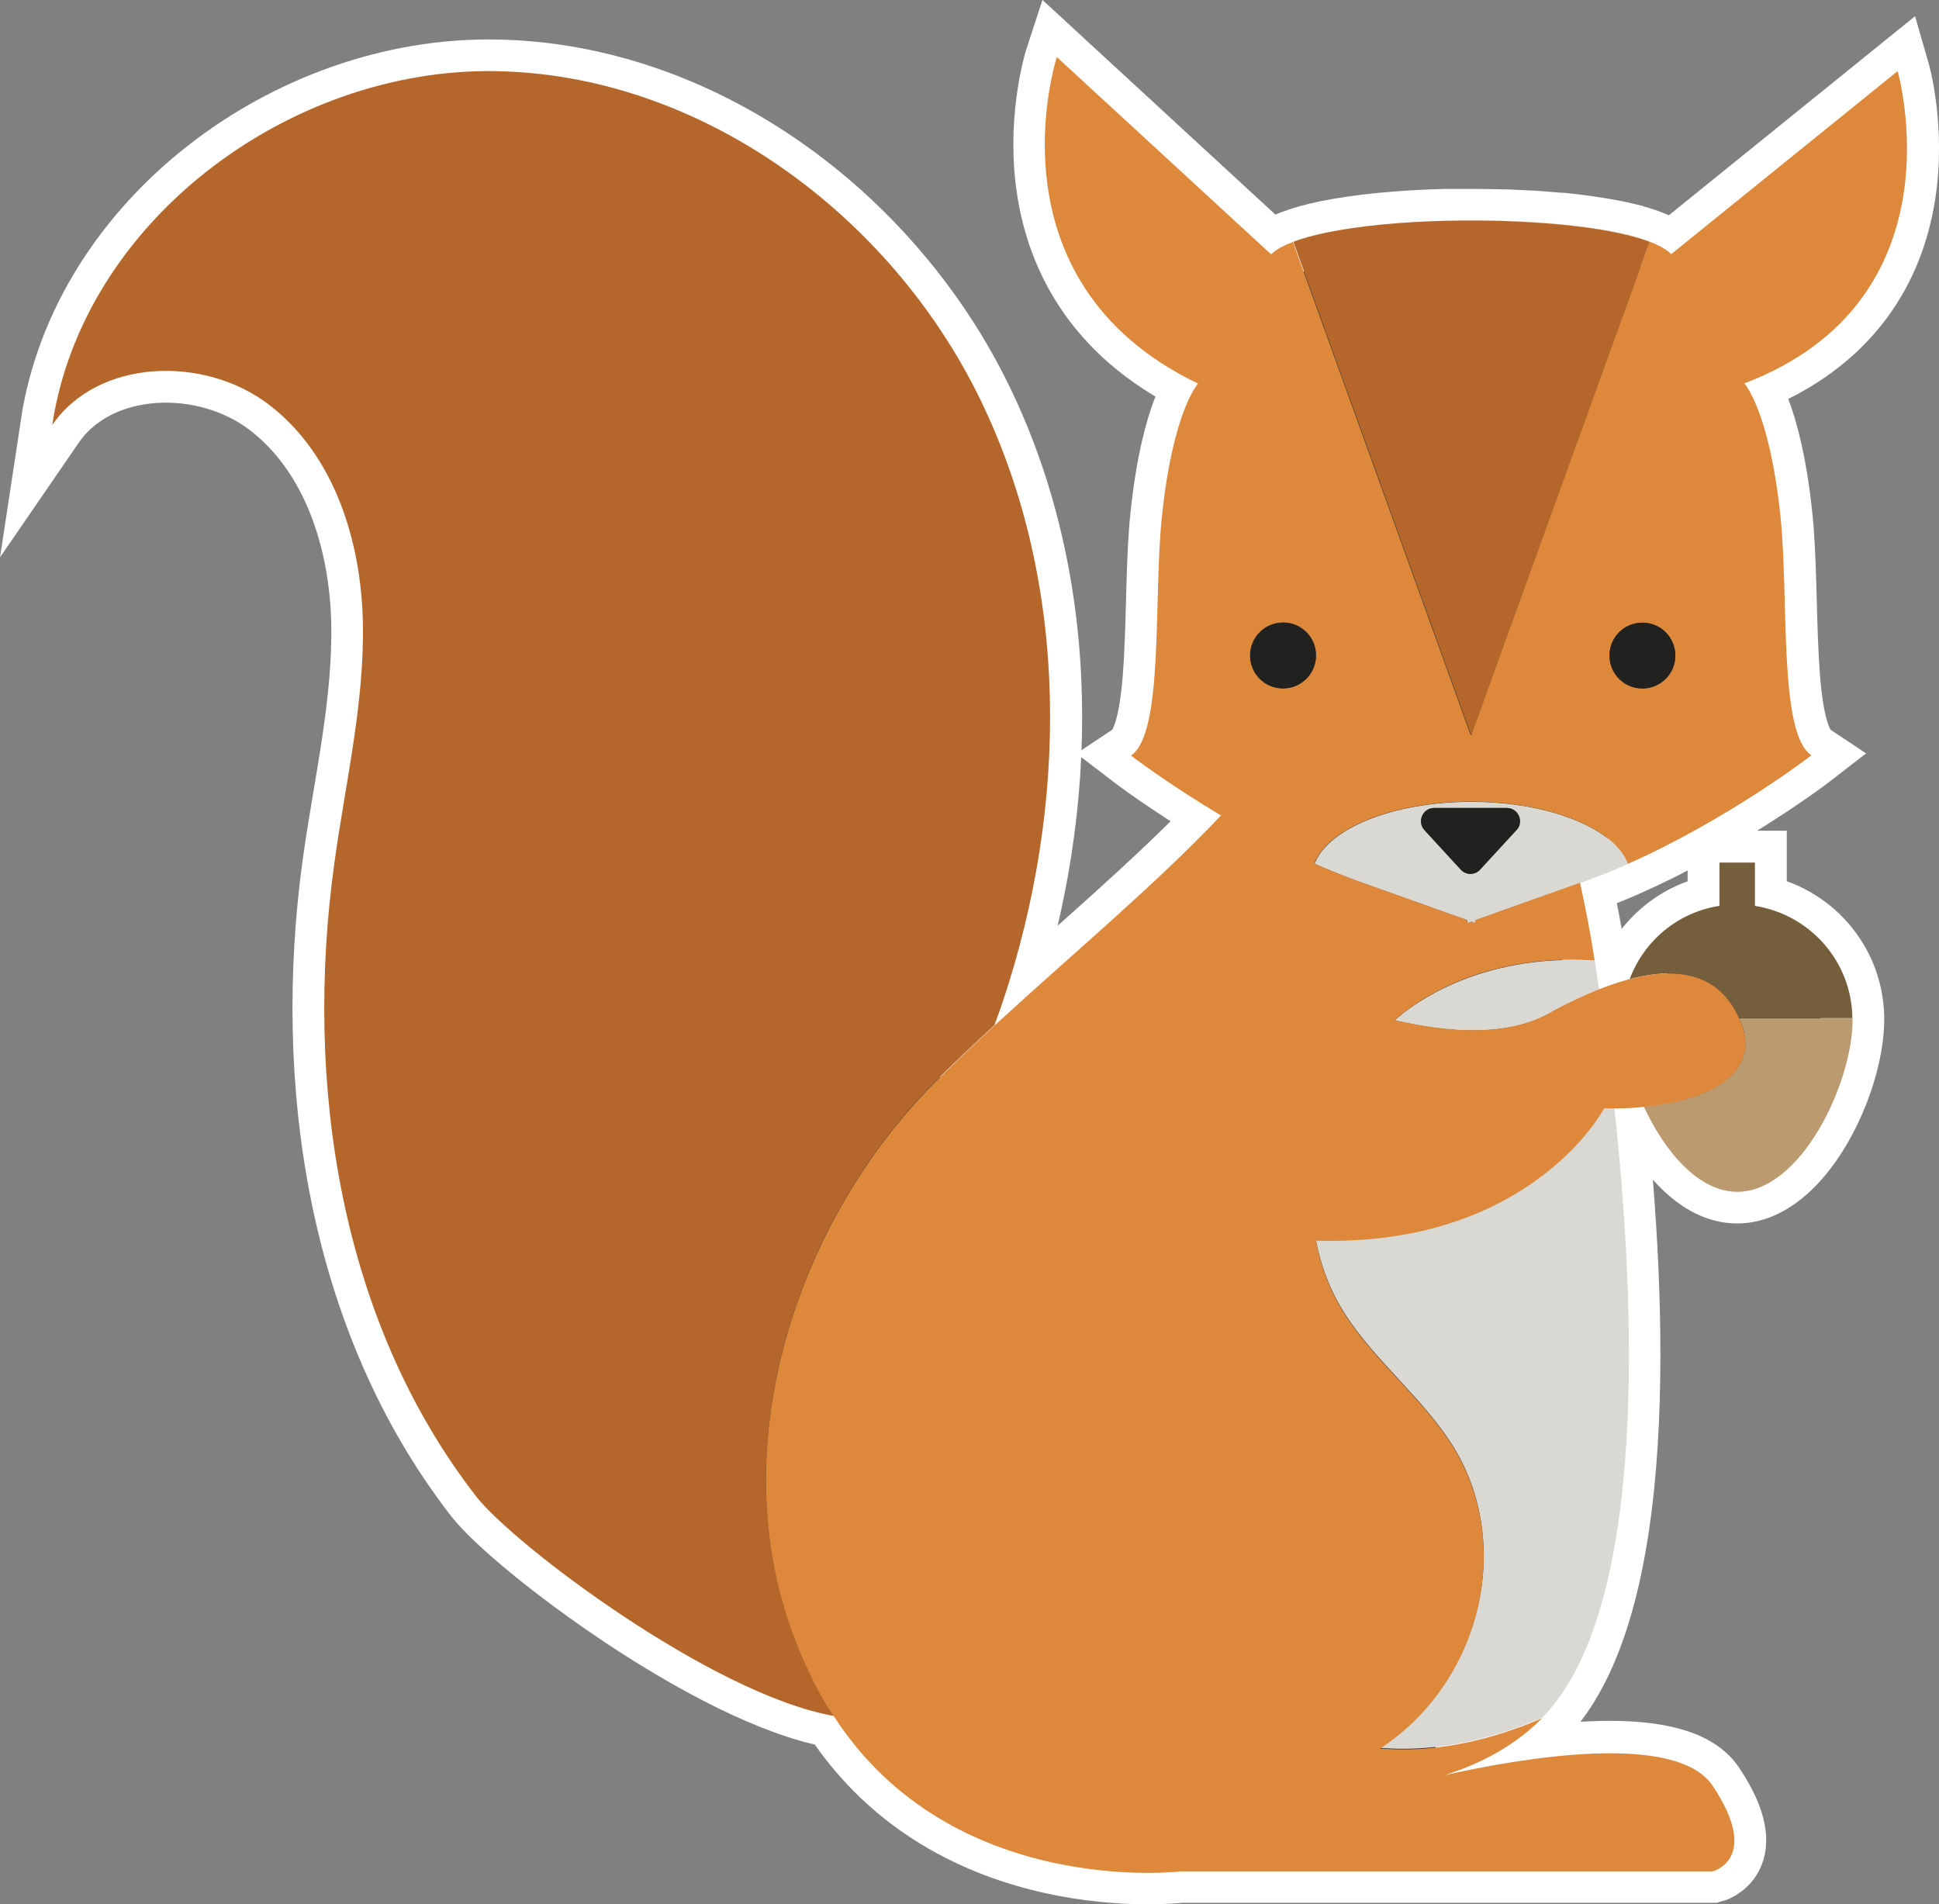 <?xml version="1.0" encoding="UTF-8"?>
<svg id="_Слой_2" data-name="Слой 2" xmlns="http://www.w3.org/2000/svg" viewBox="0 0 91.33 89.7">
  <rect x="0" y="0" width="91.33" height="89.7" fill="#808080" stroke="none"/>
  <defs>
    <style>
      .cls-1 {
        fill: #dd883a;
      }

      .cls-2 {
        fill: #bb9a6f;
      }

      .cls-3 {
        fill: none;
      }

      .cls-4 {
        fill: #745e3c;
      }

      .cls-5 {
        fill: #b5672b;
      }

      .cls-6 {
        fill: #333;
        stroke: #fff;
        stroke-miterlimit: 10;
        stroke-width: 3px;
      }

      .cls-7 {
        fill: #212120;
      }

      .cls-8 {
        fill: #dad8d2;
      }
    </style>
  </defs>
  <g id="_Слой_1-2" data-name="Слой 1">
    <g>
      <path class="cls-6" d="m76.03,52.19c.47,0,.93-.02,1.39-.07.99,2.14,2.59,4.01,4.4,4.01,3,0,5.43-5.11,5.43-8.11v-.06c-.03-2.69-2.01-4.89-4.59-5.29v-2.04h-1.67v2.04c-1.96.31-3.56,1.65-4.23,3.45-.46.12-.93.28-1.44.48-.09-.58-.16-1.05-.21-1.35-.18-1.21-.42-2.44-.68-3.66.08-.03.14-.05.23-.08.68-.25,1.37-.52,2.03-.82,2.35-1.04,4.51-2.32,6.08-3.34,1.58-1.01,2.56-1.77,2.56-1.77-1.56-1.04-1.05-7.4-1.46-11.28-.52-4.97-1.7-6.24-1.7-6.24,10.34-3.94,7.22-14.71,7.22-14.71l-10.66,8.62c-.33-.33-.99-.61-1.85-.84t-.02-.01c-.9-.23-2.03-.41-3.28-.54-.03,0-.07,0-.11,0-.41-.04-.82-.07-1.24-.1h-.03c-.41-.02-.82-.04-1.24-.06h-.17c-.4-.01-.82-.02-1.23-.02h-.24c-.42,0-.84,0-1.26,0-2.06.05-4.04.24-5.57.55-1.24.26-2.18.6-2.61,1.02l-10.08-9.29s-3.45,10.52,6.64,15.38c0,0-1.18,1.27-1.7,6.24-.41,3.88.1,10.24-1.46,11.28,0,0,1.72,1.32,4.24,2.81-3,3.19-7.05,6.58-10.68,9.9.14-.36.27-.73.4-1.09,3.08-9.2,3.19-19.64-1.05-28.36-4.24-8.73-13.2-15.35-22.9-15.48C13.59,3.22,3.91,10.42,2.46,20.02c2.17-3.16,7.19-3.28,10.22-.95,3.04,2.33,4.32,6.36,4.42,10.19.09,3.83-.82,7.6-1.35,11.39-1.43,10.37.26,21.57,6.68,29.84,1.77,2.28,11.1,9.33,16.85,10.34,5.57,8.6,16.33,7.3,16.33,7.3h25.06s2.3-.58,0-4.03c-1.72-2.58-9.02-1.32-12.64-.51,1.98-.62,3.48-1.54,4.6-2.68,5.05-5.15,4.36-19.74,3.4-28.72Z"/>
      <g>
        <path class="cls-3" d="m74.99,45.25c-3.06-.2-6.2.54-8.61,2.26-.24.17-.47.36-.69.55h0c.22-.19.45-.37.69-.55,2.41-1.72,5.55-2.46,8.61-2.26Z"/>
        <path class="cls-3" d="m68.4,68.07c-1.4-2.23-3.64-3.96-5.06-6.18-.69-1.08-1.14-2.26-1.37-3.48,0,0,0,0,0,0,.23,1.22.68,2.4,1.37,3.48,1.42,2.22,3.65,3.95,5.06,6.18,2.92,4.63,1.36,11.14-3.41,14.27.05,0,.1,0,.15,0-.05,0-.1,0-.15,0,4.77-3.13,6.33-9.64,3.41-14.27Z"/>
        <path class="cls-3" d="m71.71,81.29c-.06.02-.12.04-.18.06.06-.02.12-.04.18-.06Z"/>
        <path class="cls-3" d="m73.68,38.44s0,0,0,0c1.03.35,1.86.82,2.41,1.37-.55-.55-1.38-1.02-2.41-1.37Z"/>
        <path class="cls-4" d="m81.91,47.96h5.34c-.03-2.69-2.01-4.88-4.59-5.29v-2.04h-1.67v2.04c-1.96.3-3.55,1.64-4.23,3.45,2.62-.69,4.33-.02,5.15,1.84Z"/>
        <path class="cls-2" d="m81.91,47.96c.04.09.08.17.12.27.89,2.4-1.67,3.61-4.6,3.9.99,2.14,2.59,4.01,4.4,4.01,3,0,5.43-5.12,5.43-8.11,0-.02,0-.04,0-.06h-5.34Z"/>
        <path class="cls-5" d="m44.03,50.97c.89-.89,1.83-1.78,2.81-2.68.13-.37.27-.73.39-1.1,3.08-9.2,3.19-19.63-1.05-28.36-4.24-8.73-13.2-15.35-22.9-15.48C13.59,3.22,3.91,10.43,2.46,20.02c2.17-3.15,7.19-3.28,10.22-.95,3.04,2.33,4.32,6.36,4.41,10.19.09,3.83-.82,7.6-1.34,11.39-1.44,10.37.26,21.57,6.68,29.84,1.77,2.27,11.1,9.32,16.85,10.34-.06-.1-.13-.19-.19-.29-6.05-9.79-2.26-22.37,4.94-29.57Z"/>
        <path class="cls-8" d="m61.98,58.41c.23,1.22.68,2.4,1.37,3.48,1.42,2.22,3.65,3.95,5.06,6.18,2.92,4.63,1.36,11.14-3.41,14.27.05,0,.1,0,.15,0,2.15.16,4.32-.24,6.39-1,.06-.02.12-.04.18-.06.05-.02.1-.04.15-.06.26-.1.52-.21.78-.32,5.05-5.14,4.36-19.74,3.39-28.72-.16,0-.32,0-.47,0,0,0-3.45,6.53-13.58,6.23Z"/>
        <path class="cls-8" d="m74.99,45.25c-3.06-.2-6.2.54-8.61,2.26-.24.17-.47.36-.69.55,2.56.6,5.29.78,7.28-.32.84-.47,1.62-.84,2.35-1.13-.09-.58-.16-1.05-.2-1.36,0,0,0,0,0,0h0s-.08,0-.12,0Z"/>
        <path class="cls-1" d="m62.49,10.95c1.52-.31,3.5-.5,5.56-.55-2.06.05-4.04.24-5.56.55Z"/>
        <path class="cls-8" d="m76.09,39.81c-.55-.55-1.38-1.02-2.41-1.37-1.23-.42-2.74-.67-4.38-.67-3.69,0-6.75,1.26-7.38,2.92.67.29,1.35.57,2.04.82,3.29,1.17,4.62,1.65,5.16,1.84v.14s0,0,.19-.07c.18.07.19.07.19.07v-.14c.53-.19,1.82-.65,4.93-1.76.08-.03.15-.05.23-.08.69-.25,1.37-.52,2.04-.82,0,0,0,0,0,0-.12-.31-.32-.61-.6-.89Zm-4.66-.71l-1.71,1.86c-.24.27-.67.27-.91,0l-1.71-1.86c-.36-.4-.08-1.04.46-1.04h3.42c.54,0,.82.64.46,1.04Z"/>
        <path class="cls-1" d="m82.03,48.23c-.04-.09-.08-.18-.12-.27-.82-1.86-2.53-2.53-5.15-1.84-.45.12-.93.28-1.44.48-.73.29-1.51.66-2.35,1.13-1.99,1.1-4.71.92-7.28.32h0c.22-.19.45-.37.69-.55,2.41-1.73,5.55-2.46,8.61-2.26.04,0,.08,0,.12,0h0c-.18-1.2-.42-2.44-.69-3.66-3.11,1.11-4.4,1.57-4.93,1.76v.14s0,0-.19-.07c-.18.07-.19.07-.19.07v-.14c-.54-.19-1.87-.67-5.16-1.84-.69-.25-1.37-.52-2.04-.82.63-1.66,3.7-2.92,7.38-2.92,1.63,0,3.14.25,4.38.67,0,0,0,0,0,0,1.03.35,1.86.82,2.41,1.37.28.28.48.57.6.89,4.7-2.08,8.64-5.11,8.64-5.11-1.56-1.04-1.05-7.4-1.46-11.28-.52-4.97-1.7-6.24-1.7-6.24,10.34-3.94,7.22-14.71,7.22-14.71l-10.66,8.62c-1.17-1.17-6.1-1.69-10.67-1.57,3.71-.09,7.66.24,9.64.99l-8.41,23.26-8.38-23.25c.44-.17.98-.31,1.58-.44-1.24.26-2.18.6-2.61,1.02l-10.09-9.29s-3.45,10.52,6.65,15.38c0,0-1.18,1.27-1.7,6.24-.41,3.88.1,10.24-1.46,11.28,0,0,1.72,1.32,4.24,2.82-3,3.19-7.05,6.57-10.67,9.9-.98.9-1.92,1.79-2.81,2.68-7.2,7.2-10.99,19.78-4.94,29.57.06.1.13.19.19.29,5.57,8.6,16.33,7.3,16.33,7.3h25.06s2.3-.58,0-4.03c-1.72-2.57-9.02-1.31-12.64-.5h0c1.98-.62,3.48-1.55,4.61-2.69-.26.11-.51.22-.77.32-.05.02-.1.04-.15.06-.06.02-.12.04-.18.06-2.07.76-4.24,1.16-6.39,1-.05,0-.1,0-.15,0,4.77-3.13,6.33-9.64,3.41-14.27-1.4-2.23-3.64-3.96-5.06-6.18-.69-1.08-1.14-2.26-1.37-3.48,0,0,0,0,0,0,10.13.31,13.58-6.23,13.58-6.23.16,0,.32,0,.47,0,.47,0,.94-.02,1.4-.07,2.93-.28,5.5-1.5,4.6-3.9Zm-4.67-18.9c.85,0,1.55.69,1.55,1.55s-.69,1.55-1.55,1.55-1.55-.69-1.55-1.55.69-1.55,1.55-1.55Zm-16.92,3.09c-.85,0-1.55-.69-1.55-1.55s.69-1.55,1.55-1.55,1.55.69,1.55,1.55-.69,1.55-1.55,1.55Z"/>
        <path class="cls-7" d="m60.43,29.33c-.85,0-1.55.69-1.55,1.55s.69,1.55,1.55,1.55,1.55-.69,1.55-1.55-.69-1.55-1.55-1.55Z"/>
        <path class="cls-7" d="m77.36,32.43c.85,0,1.55-.69,1.55-1.55s-.69-1.55-1.55-1.55-1.55.69-1.55,1.55.69,1.55,1.55,1.55Z"/>
        <path class="cls-7" d="m70.97,38.06h-3.42c-.54,0-.82.64-.46,1.04l1.71,1.86c.24.27.67.27.91,0l1.71-1.86c.36-.4.08-1.04-.46-1.04Z"/>
        <path class="cls-5" d="m69.29,34.65l8.41-23.26c-1.98-.75-5.93-1.08-9.64-.99h0c-2.06.05-4.04.24-5.56.55,0,0,0,0,0,0-.61.13-1.15.27-1.58.44l8.38,23.25Z"/>
      </g>
    </g>
  </g>
</svg>